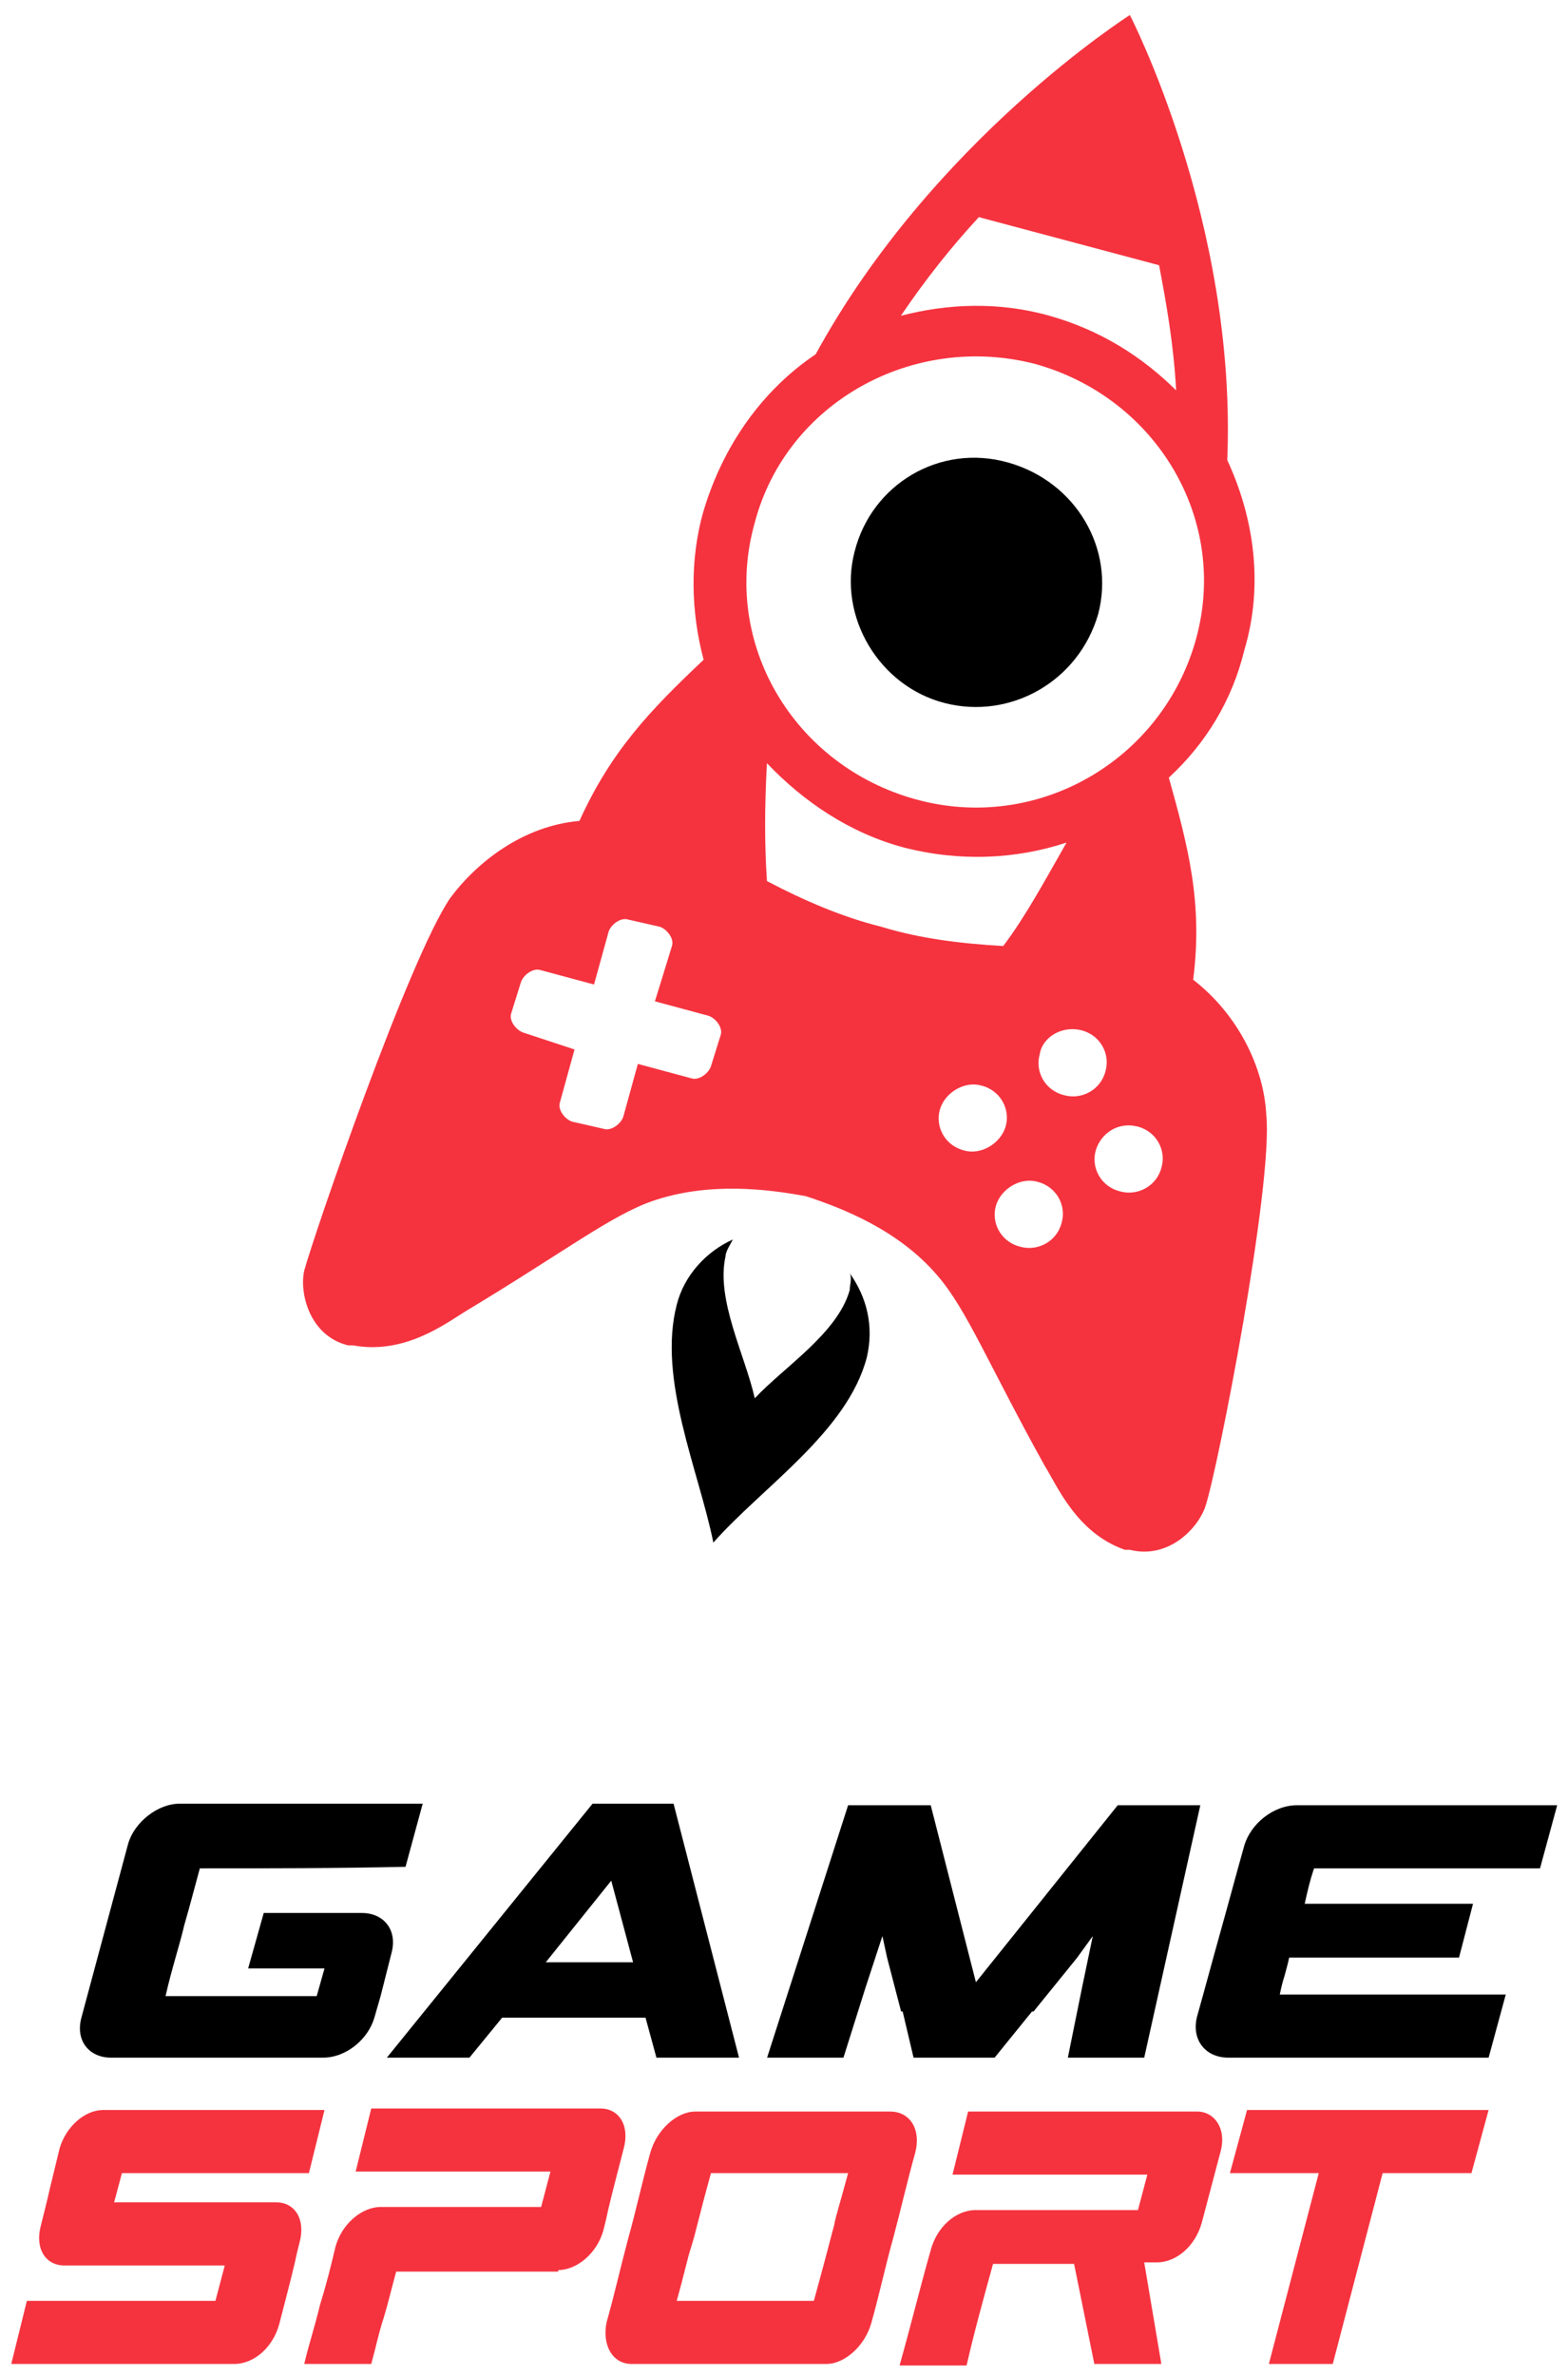 <svg width="70" height="106" viewBox="0 0 70 106" fill="none" xmlns="http://www.w3.org/2000/svg">
<path d="M8.921 83.359C8.712 84.114 8.504 84.938 8.225 85.9C8.017 86.792 7.669 87.822 7.391 89.058H14.139L14.487 87.822H11.078L11.774 85.35H16.156C17.13 85.35 17.757 86.106 17.478 87.136L16.991 89.058L16.713 90.02C16.435 90.981 15.461 91.805 14.417 91.805H4.956C3.982 91.805 3.356 91.05 3.634 90.02L5.721 82.26C5.999 81.298 7.043 80.474 8.017 80.474H18.87L18.104 83.29C14.904 83.359 12.052 83.359 8.921 83.359ZM48.298 88.715L48.785 86.38L48.089 87.342L46.141 89.745H46.072L44.402 91.805H40.784L40.297 89.745H40.228L39.602 87.342L39.393 86.38L38.628 88.715L37.654 91.805H34.245L37.862 80.543H41.55L43.567 88.44L49.898 80.543H53.585L51.081 91.805H47.672L48.298 88.715ZM58.246 84.938C58.386 84.32 58.455 83.977 58.664 83.359H68.751L69.517 80.543H57.899C56.855 80.543 55.812 81.367 55.533 82.397C55.185 83.633 54.837 84.938 54.49 86.174C54.142 87.41 53.794 88.715 53.446 89.951C53.168 90.981 53.794 91.805 54.837 91.805H66.456L67.221 88.99H57.133C57.203 88.646 57.272 88.372 57.342 88.166C57.412 87.891 57.481 87.685 57.551 87.342H65.134L65.76 84.938H58.246V84.938ZM27.288 83.908L28.262 87.548H24.366L27.288 83.908ZM29.305 91.805H32.992L30.07 80.474H26.453L17.27 91.805H20.957L22.418 90.02H28.818L29.305 91.805Z" fill="black"/>
<path d="M24.922 101.282C25.757 101.282 26.662 100.527 26.94 99.497C27.009 99.222 27.079 98.947 27.148 98.604C27.357 97.711 27.636 96.681 27.844 95.857C28.122 94.827 27.636 94.072 26.801 94.072H16.574L15.878 96.887H24.574L24.157 98.467H16.991C16.156 98.467 15.252 99.222 14.974 100.252C14.765 101.145 14.556 101.969 14.278 102.862C14.069 103.754 13.791 104.578 13.582 105.471H16.574C16.783 104.716 16.922 104.029 17.13 103.411C17.339 102.724 17.478 102.106 17.687 101.351H24.922V101.282ZM39.741 94.209H31.044C30.21 94.209 29.305 95.033 29.027 96.063C28.679 97.299 28.401 98.604 28.053 99.84C27.705 101.145 27.427 102.381 27.079 103.617C26.87 104.647 27.357 105.471 28.192 105.471H36.888C37.723 105.471 38.628 104.647 38.906 103.617C39.254 102.381 39.532 101.076 39.88 99.84C40.228 98.535 40.506 97.299 40.854 96.063C41.132 95.033 40.645 94.209 39.741 94.209ZM37.236 99.291C37.028 100.046 36.958 100.389 36.332 102.656H30.21C30.558 101.419 30.697 100.733 30.836 100.321C31.114 99.428 31.114 99.222 31.74 96.956H37.862C37.514 98.26 37.306 98.879 37.236 99.291ZM51.846 105.471H48.854L47.95 101.007H44.332C43.915 102.518 43.498 104.029 43.15 105.54H40.158C40.645 103.823 41.063 102.106 41.55 100.389C41.828 99.359 42.663 98.604 43.567 98.604C44.75 98.604 45.932 98.604 47.185 98.604C48.367 98.604 49.55 98.604 50.802 98.604L51.22 97.024H42.523L43.219 94.209H53.446C54.211 94.209 54.768 94.964 54.49 95.994L53.655 99.153C53.377 100.183 52.542 100.939 51.637 100.939H51.081L51.846 105.471ZM12.33 98.26C13.165 98.26 13.652 99.016 13.374 100.046C13.304 100.321 13.235 100.595 13.165 100.939C12.956 101.831 12.678 102.862 12.469 103.686C12.191 104.716 11.356 105.471 10.452 105.471H0.503L1.199 102.656H9.617L10.034 101.076H2.869C2.034 101.076 1.547 100.321 1.825 99.291C1.964 98.741 2.103 98.192 2.242 97.574C2.382 97.024 2.521 96.406 2.66 95.857C2.938 94.896 3.773 94.14 4.608 94.14H14.487L13.791 96.956H5.443L5.095 98.26H12.33ZM65.69 96.956L66.456 94.14H55.672L54.907 96.956H58.873L56.646 105.471H59.499L61.725 96.956H65.69Z" fill="#F5333F"/>
<path d="M13.58 56.697C13.363 57.663 13.798 59.595 15.537 60.024C15.537 60.024 15.646 60.024 15.755 60.024C18.038 60.454 19.887 59.058 20.756 58.522C25.214 55.839 27.28 54.229 29.129 53.585C31.63 52.726 34.239 53.048 35.979 53.37C37.61 53.907 40.111 54.873 41.85 56.912C43.155 58.414 44.133 60.883 46.634 65.391C47.178 66.249 48.048 68.396 50.222 69.147C50.222 69.147 50.331 69.147 50.44 69.147C52.18 69.576 53.484 68.181 53.811 67.215C54.354 65.605 56.855 52.833 56.529 49.721C56.42 47.682 55.333 45.32 53.267 43.711C53.702 40.276 53.05 37.808 52.18 34.695C53.811 33.193 55.007 31.261 55.55 29.007C56.42 26.109 55.985 23.104 54.789 20.528C55.224 9.902 50.44 0.672 50.44 0.672C50.44 0.672 41.633 6.253 36.414 15.806C34.022 17.415 32.282 19.884 31.412 22.782C30.76 25.036 30.868 27.397 31.412 29.436C29.02 31.69 27.28 33.514 25.867 36.627C23.366 36.842 21.3 38.452 20.104 40.061C18.256 42.745 14.015 55.087 13.58 56.697ZM44.786 42.208C42.938 42.101 41.089 41.886 39.349 41.349C37.61 40.92 35.87 40.169 34.239 39.31C34.13 37.7 34.13 35.983 34.239 34.051C35.87 35.768 37.936 37.164 40.328 37.807C42.829 38.452 45.33 38.344 47.613 37.593C46.634 39.31 45.764 40.92 44.786 42.208ZM40.219 14.088C41.306 12.478 42.503 10.976 43.699 9.688L51.745 11.834C52.071 13.552 52.397 15.376 52.506 17.415C50.984 15.913 49.135 14.732 46.852 14.088C44.569 13.444 42.285 13.552 40.219 14.088ZM46.199 16.235C51.636 17.737 54.898 23.211 53.376 28.577C51.853 33.944 46.308 37.164 40.872 35.661C35.435 34.158 32.173 28.685 33.695 23.318C35.109 17.952 40.763 14.839 46.199 16.235ZM50.766 50.258C51.636 50.472 52.071 51.331 51.853 52.082C51.636 52.941 50.766 53.37 50.005 53.155C49.135 52.941 48.7 52.082 48.918 51.331C49.135 50.58 49.896 50.043 50.766 50.258ZM48.265 45.964C49.135 46.179 49.57 47.038 49.353 47.789C49.135 48.648 48.265 49.077 47.504 48.862C46.634 48.648 46.199 47.789 46.417 47.038C46.526 46.286 47.395 45.75 48.265 45.964ZM46.308 52.726C47.178 52.941 47.613 53.799 47.395 54.551C47.178 55.409 46.308 55.839 45.547 55.624C44.677 55.409 44.242 54.551 44.46 53.799C44.677 53.048 45.547 52.511 46.308 52.726ZM43.807 48.433C44.677 48.648 45.112 49.506 44.895 50.258C44.677 51.009 43.807 51.545 43.046 51.331C42.176 51.116 41.742 50.258 41.959 49.506C42.176 48.755 43.046 48.218 43.807 48.433ZM23.257 43.818C23.366 43.496 23.801 43.174 24.127 43.281L26.519 43.925L27.172 41.564C27.28 41.242 27.715 40.92 28.041 41.027L29.455 41.349C29.781 41.457 30.107 41.886 29.998 42.208L29.237 44.676L31.63 45.32C31.956 45.428 32.282 45.857 32.173 46.179L31.738 47.574C31.63 47.896 31.195 48.218 30.868 48.111L28.476 47.467L27.824 49.828C27.715 50.15 27.28 50.472 26.954 50.365L25.541 50.043C25.214 49.935 24.888 49.506 24.997 49.184L25.649 46.823L23.366 46.072C23.04 45.964 22.713 45.535 22.822 45.213L23.257 43.818Z" fill="#F5333F"/>
<path d="M37.935 57.556C37.392 59.488 35 60.99 33.695 62.386C33.26 60.454 31.955 57.985 32.39 56.053C32.39 55.839 32.608 55.517 32.716 55.302C31.52 55.839 30.542 56.912 30.215 58.2C29.346 61.527 31.194 65.605 31.846 68.825C34.021 66.357 37.827 63.888 38.697 60.561C39.023 59.166 38.697 57.878 37.935 56.805C38.044 57.019 37.935 57.341 37.935 57.556Z" fill="black"/>
<path d="M45.003 20.635C48.047 21.494 49.787 24.499 49.026 27.397C48.156 30.402 45.112 32.119 42.176 31.368C39.24 30.617 37.392 27.504 38.153 24.606C38.914 21.601 41.958 19.777 45.003 20.635Z" fill="black"/>
</svg>
